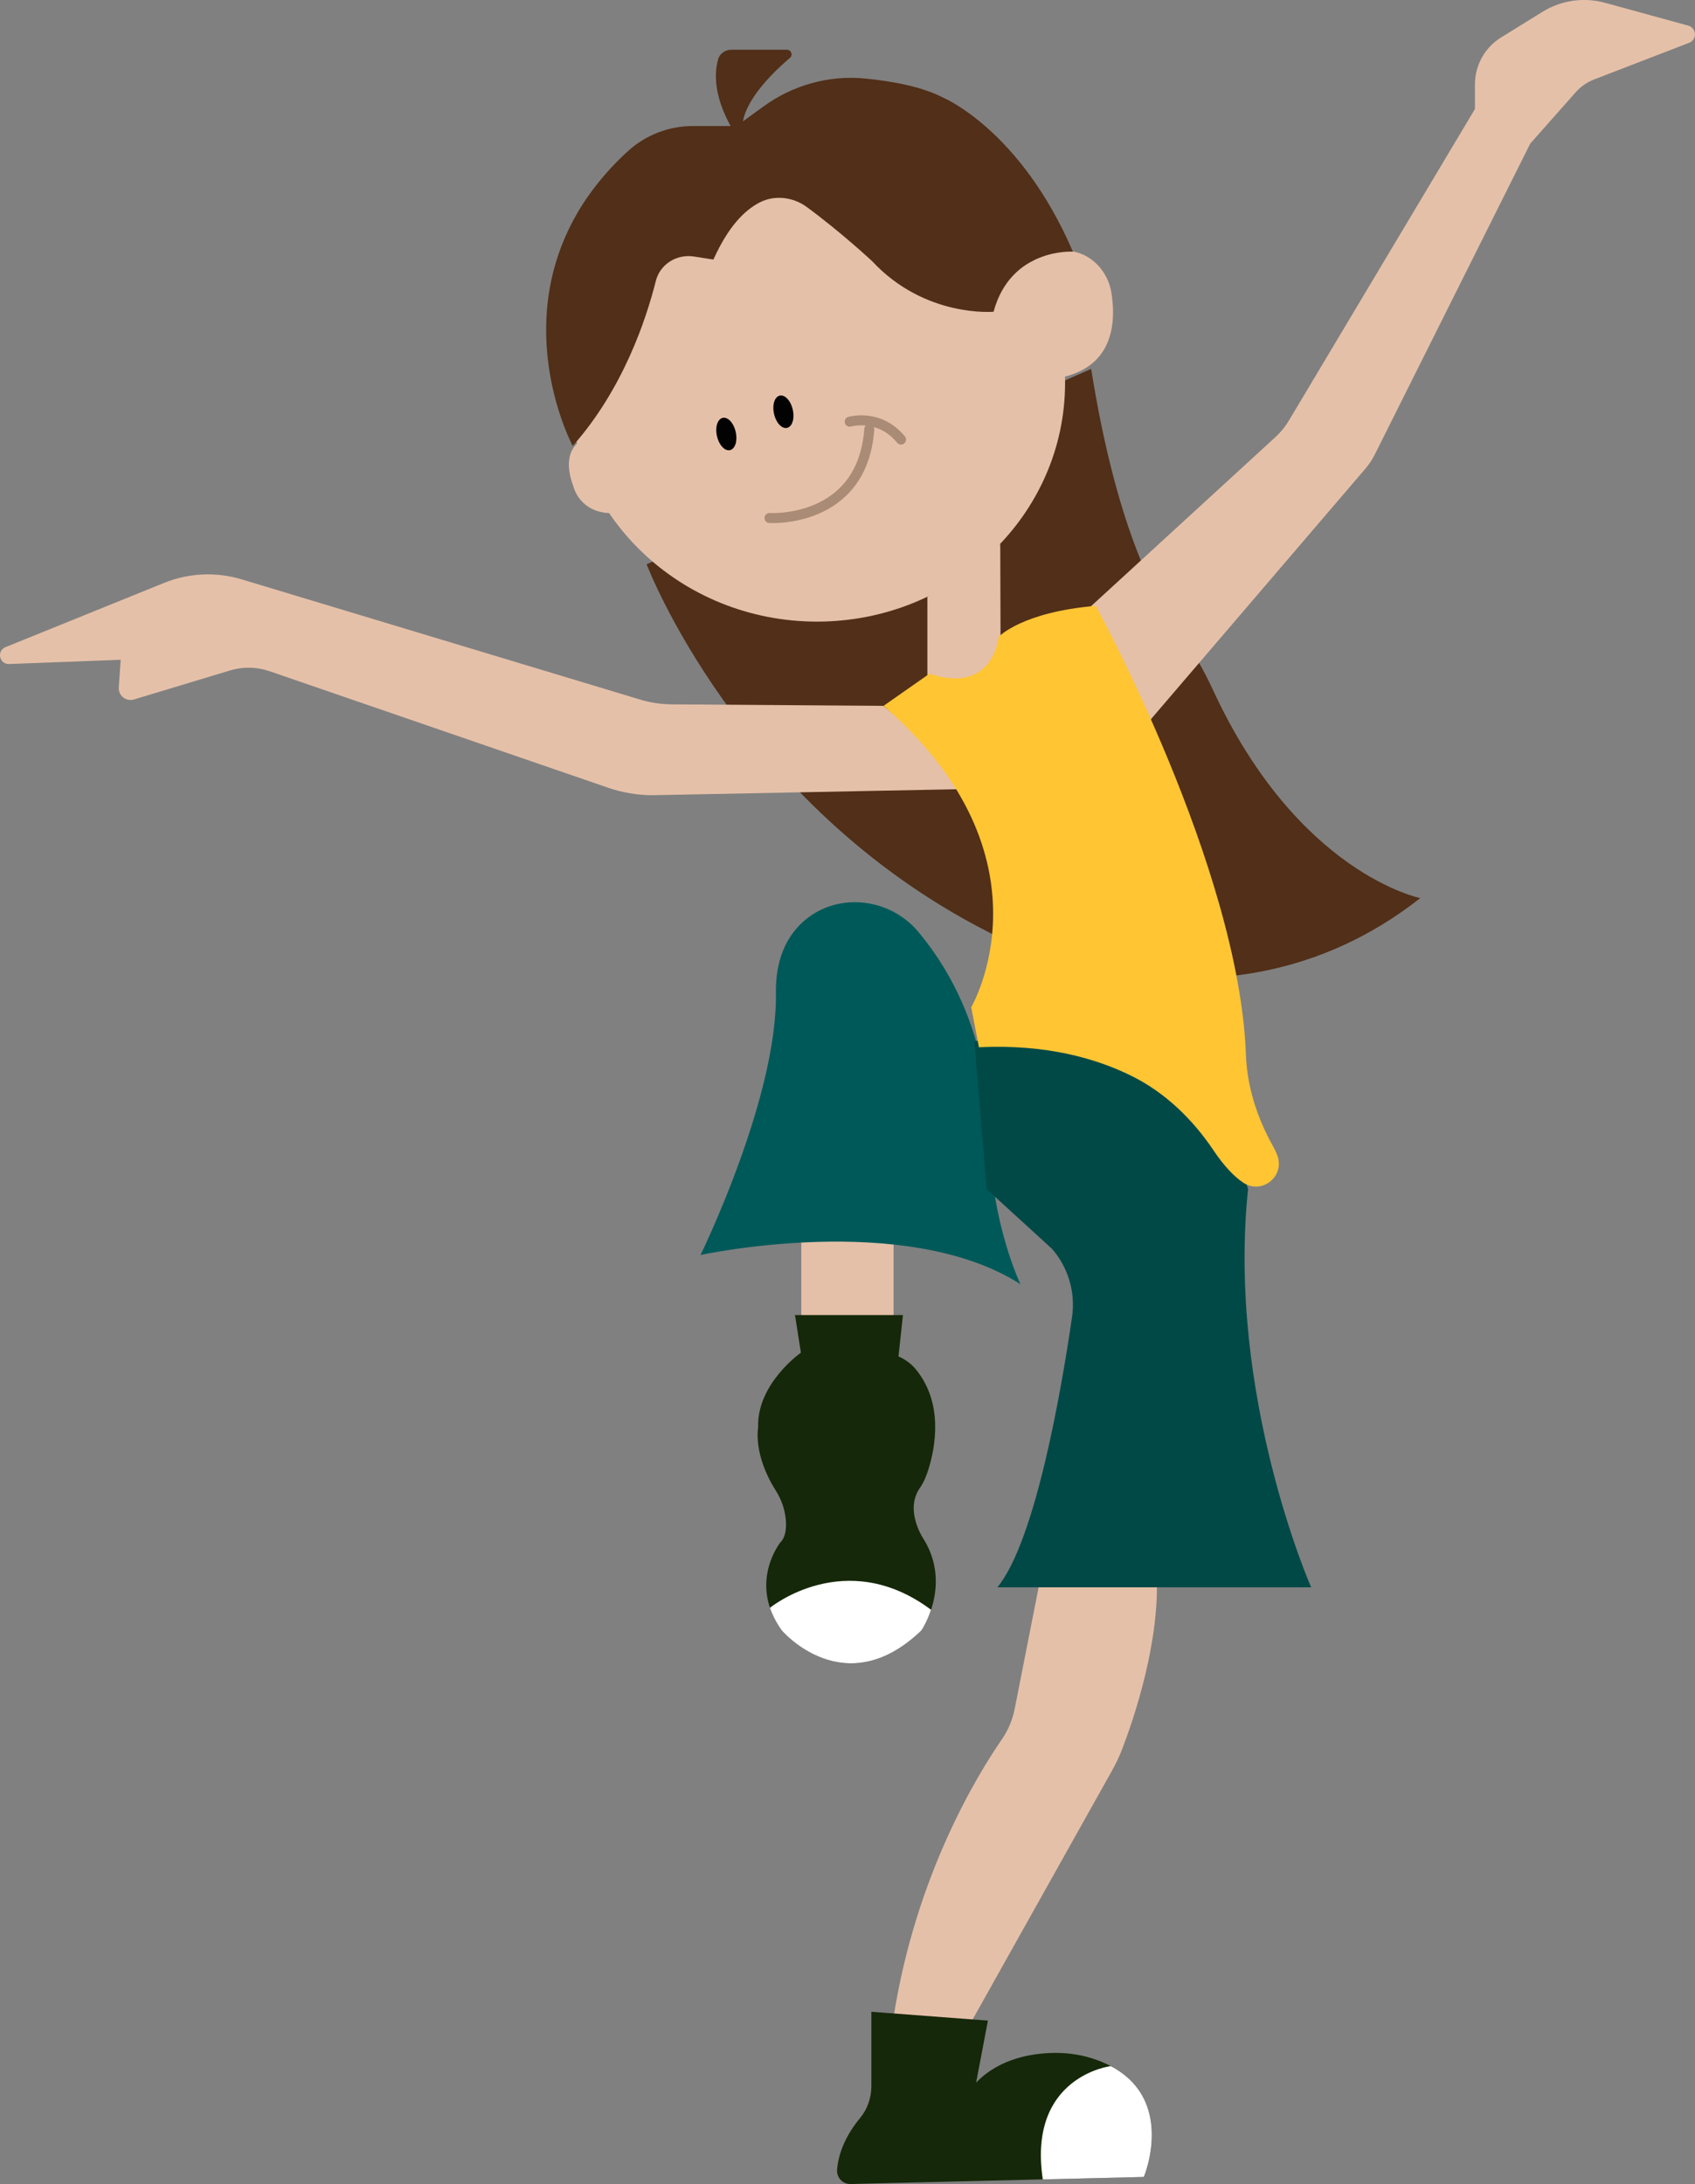 <?xml version="1.0" encoding="UTF-8"?>
<svg id="Capa_2" data-name="Capa 2" xmlns="http://www.w3.org/2000/svg" xmlns:xlink="http://www.w3.org/1999/xlink" viewBox="0 0 213.06 274.52">
  <rect x="0" y="0" width="213.06" height="274.52" fill="#808080" stroke="none"/>
  <defs>
    <style>
      .cls-1 {
        fill: #fff;
      }

      .cls-2 {
        fill: #020202;
      }

      .cls-3 {
        fill: #ffc533;
      }

      .cls-4 {
        fill: #512f18;
      }

      .cls-5 {
        clip-path: url(#clippath-1);
      }

      .cls-6 {
        fill: none;
        stroke: #aa8b75;
        stroke-linecap: round;
        stroke-miterlimit: 10;
        stroke-width: 1.26px;
      }

      .cls-7 {
        fill: #005959;
      }

      .cls-8 {
        fill: #e5c0a8;
      }

      .cls-9 {
        clip-path: url(#clippath);
      }

      .cls-10 {
        fill: #014947;
      }

      .cls-11 {
        fill: #152809;
      }
    </style>
    <clipPath id="clippath">
      <path class="cls-11" d="m99.93,165.28l.74,4.74s-5.56,3.9-5.37,9.38c0,0-.68,3.38,2.21,7.94.69,1.09,1.14,2.34,1.26,3.62.1,1.08,0,2.23-.69,2.92,0,0-4.09,5.11.19,11.05,0,0,7.89,9.29,17.55,0,0,0,3.81-5.57.37-11.33,0,0-2.6-3.69-.55-6.6.5-.71.81-1.52,1.07-2.34.88-2.83,1.88-8.31-1.59-12.55-.56-.68-1.28-1.21-2.09-1.58l-.09-.04.56-5.2h-13.56Z"/>
    </clipPath>
    <clipPath id="clippath-1">
      <path class="cls-11" d="m109.53,252.86v9.34c0,1.46-.48,2.88-1.41,4-1.17,1.41-2.67,3.72-2.9,6.5-.08.98.69,1.83,1.68,1.81l36.88-.89s4.6-10.89-5.93-14.71c-1.63-.59-3.36-.88-5.09-.88-2.76,0-7.03.58-10.06,3.73l1.48-7.79-14.65-1.11Z"/>
    </clipPath>
  </defs>
  <g id="Capa_1-2" data-name="Capa 1">
    <g id="NIÑO_3" data-name="NIÑO 3">
      <path class="cls-4" d="m137.16,46.38c3.05,19.16,7.76,28.33,10.63,32.36,1.79,2.51,3.38,5.16,4.67,7.96,10.69,23.14,26.07,26.18,26.07,26.18-25.33,19.91-54.33,4.25-54.33,4.25-31.51-16.05-42.92-46.21-42.92-46.21l55.87-24.55Z"/>
      <g>
        <ellipse class="cls-8" cx="102.7" cy="48.11" rx="31.18" ry="30.02"/>
        <path class="cls-8" d="m125.76,37.13s3.42-6.02,8.51-5.61c2.79.22,4.98,2.49,5.43,5.25.67,4.16.26,10.99-9.69,10.99"/>
        <path class="cls-8" d="m74.23,54.83s-4.25.77-2.13,6.38c0,0,.77,3.29,4.83,3.29"/>
      </g>
      <path class="cls-4" d="m93.29,18.09s-4.43-5.54-3.03-10.62c.2-.73.9-1.22,1.66-1.22h6.99c.55,0,.8.68.38,1.03-2.53,2.15-7.73,7.21-5.39,10.81"/>
      <path class="cls-4" d="m89.65,32.62l-2.43-.38c-2.19-.34-4.26,1-4.78,3.06-1.22,4.86-4.14,13.64-10.45,20.75,0,0-7.79-14.5.42-28.99,0,0,2.2-4.2,6.64-8.17,2.19-1.95,5.07-3.05,8.06-3.05h5.46l3.44-2.49c3.64-2.64,8.19-3.93,12.74-3.48,3.35.33,7.13,1.01,9.8,2.4,0,0,9.74,4.06,16.31,19.36,0,0-7.79-.5-9.97,7.55,0,0-8.62.79-15.27-6.36,0,0-3.88-3.62-8.22-6.81-1.69-1.24-4.02-1.54-5.9-.57s-3.92,2.96-5.83,7.19Z"/>
      <path class="cls-8" d="m116.57,75v12.18s7.08.77,9.2-5.99l-.04-12.83-9.15,6.65Z"/>
      <path class="cls-8" d="m136.97,76.35l23.36-21.42c.66-.61,1.23-1.31,1.69-2.08l23.38-39.15v-3.1c0-2.4,1.24-4.63,3.28-5.89l5.22-3.23c2.35-1.45,5.19-1.86,7.85-1.13l10.46,2.87c1.06.29,1.14,1.77.11,2.16l-11.95,4.61c-.88.34-1.67.89-2.3,1.6l-5.72,6.46-19.55,39.1c-.31.61-.69,1.19-1.13,1.71l-28.62,33.43-6.09-15.95Z"/>
      <path class="cls-8" d="m111.06,88.72l-26.55-.19c-1.37,0-2.73-.2-4.04-.6l-50.09-15.11c-3.21-.97-6.66-.81-9.77.45L.69,81.34c-1.14.46-.78,2.16.45,2.12l14.03-.53-.24,3.47c-.07,1.03.91,1.81,1.9,1.52l12.08-3.65c1.62-.49,3.36-.46,4.96.09l42.54,14.64c1.82.63,3.74.95,5.66.95l41.7-.82-12.71-10.39Z"/>
      <polygon class="cls-8" points="100.72 153.49 100.72 166.25 112.32 166.25 112.32 151.46 100.72 153.49"/>
      <path class="cls-8" d="m130.88,197.86l-3.33,16.9c-.27,1.39-.82,2.71-1.63,3.88-2.99,4.33-10.81,17.01-13.6,34.91l9.28,1.45,18.13-32.36c.53-.95,1-1.93,1.38-2.94,1.45-3.8,4.72-13.43,4.27-21.83h-14.5Z"/>
      <path class="cls-7" d="m88.06,157.74s25.71-5.61,40.21,3.67c0,0-3.78-7.86-3.85-18.51-.06-8.64-2.52-17.17-7.67-24.1-.41-.55-.84-1.1-1.29-1.64-3.69-4.46-10.54-5.11-14.72-1.11-1.9,1.82-3.27,4.59-3.21,8.81.19,13.15-9.47,32.87-9.47,32.87Z"/>
      <path class="cls-10" d="m122.47,130.91l1.55,18.55,8.23,7.52c2.03,2.34,2.96,5.48,2.5,8.59-1.33,9.1-4.59,28.1-9.38,33.94h39.44s-10.63-24.13-7.93-50.05c0,0-7.15-25.52-34.41-18.55Z"/>
      <path class="cls-3" d="m111.06,88.72l5.8-4.06s7.35,3.09,8.7-4.64c0,0,2.9-3.09,12.18-3.87,0,0,18.02,32.85,18.87,56.4.15,4.04,1.4,7.92,3.37,11.45.2.37.39.74.54,1.12,1.1,2.68-1.89,5.13-4.29,3.5-1.07-.73-2.32-1.98-3.72-4.07-2.61-3.88-6.03-7.2-10.22-9.29-4.46-2.22-10.79-4.04-19.24-3.63l-.97-5.03s11.02-18.75-11.02-37.89Z"/>
      <g>
        <path class="cls-11" d="m99.93,165.28l.74,4.74s-5.56,3.9-5.37,9.38c0,0-.68,3.38,2.21,7.94.69,1.09,1.14,2.34,1.26,3.62.1,1.08,0,2.23-.69,2.92,0,0-4.09,5.11.19,11.05,0,0,7.89,9.29,17.55,0,0,0,3.81-5.57.37-11.33,0,0-2.6-3.69-.55-6.6.5-.71.81-1.52,1.07-2.34.88-2.83,1.88-8.31-1.59-12.55-.56-.68-1.28-1.21-2.09-1.58l-.09-.04.56-5.2h-13.56Z"/>
        <g class="cls-9">
          <path class="cls-1" d="m96.78,202.09s9.48-7.8,20.25.24c10.77,8.04,0,0,0,0l-.24,5.67-11.56,2.79-8.92-3.9.47-4.8"/>
        </g>
      </g>
      <g>
        <path class="cls-11" d="m109.53,252.86v9.34c0,1.46-.48,2.88-1.41,4-1.17,1.41-2.67,3.72-2.9,6.5-.08.98.69,1.83,1.68,1.81l36.88-.89s4.6-10.89-5.93-14.71c-1.63-.59-3.36-.88-5.09-.88-2.76,0-7.03.58-10.06,3.73l1.48-7.79-14.65-1.11Z"/>
        <g class="cls-5">
          <path class="cls-1" d="m139.6,259.69s-10.47,1.29-8.52,14.24,0,0,0,0l10.98.58,3.75-.98-1.05-12.65-5.17-1.19"/>
        </g>
      </g>
      <g>
        <ellipse class="cls-2" cx="91.3" cy="54.55" rx="1.21" ry="2.08" transform="translate(-9.8 21.53) rotate(-12.77)"/>
        <ellipse class="cls-2" cx="98.47" cy="51.75" rx="1.21" ry="2.08" transform="translate(-9 23.05) rotate(-12.77)"/>
        <path class="cls-6" d="m96.73,65.11s11.67.73,12.54-11.17"/>
        <path class="cls-6" d="m106.81,53s3.7-1.09,6.45,2.25"/>
      </g>
    </g>
  </g>
</svg>